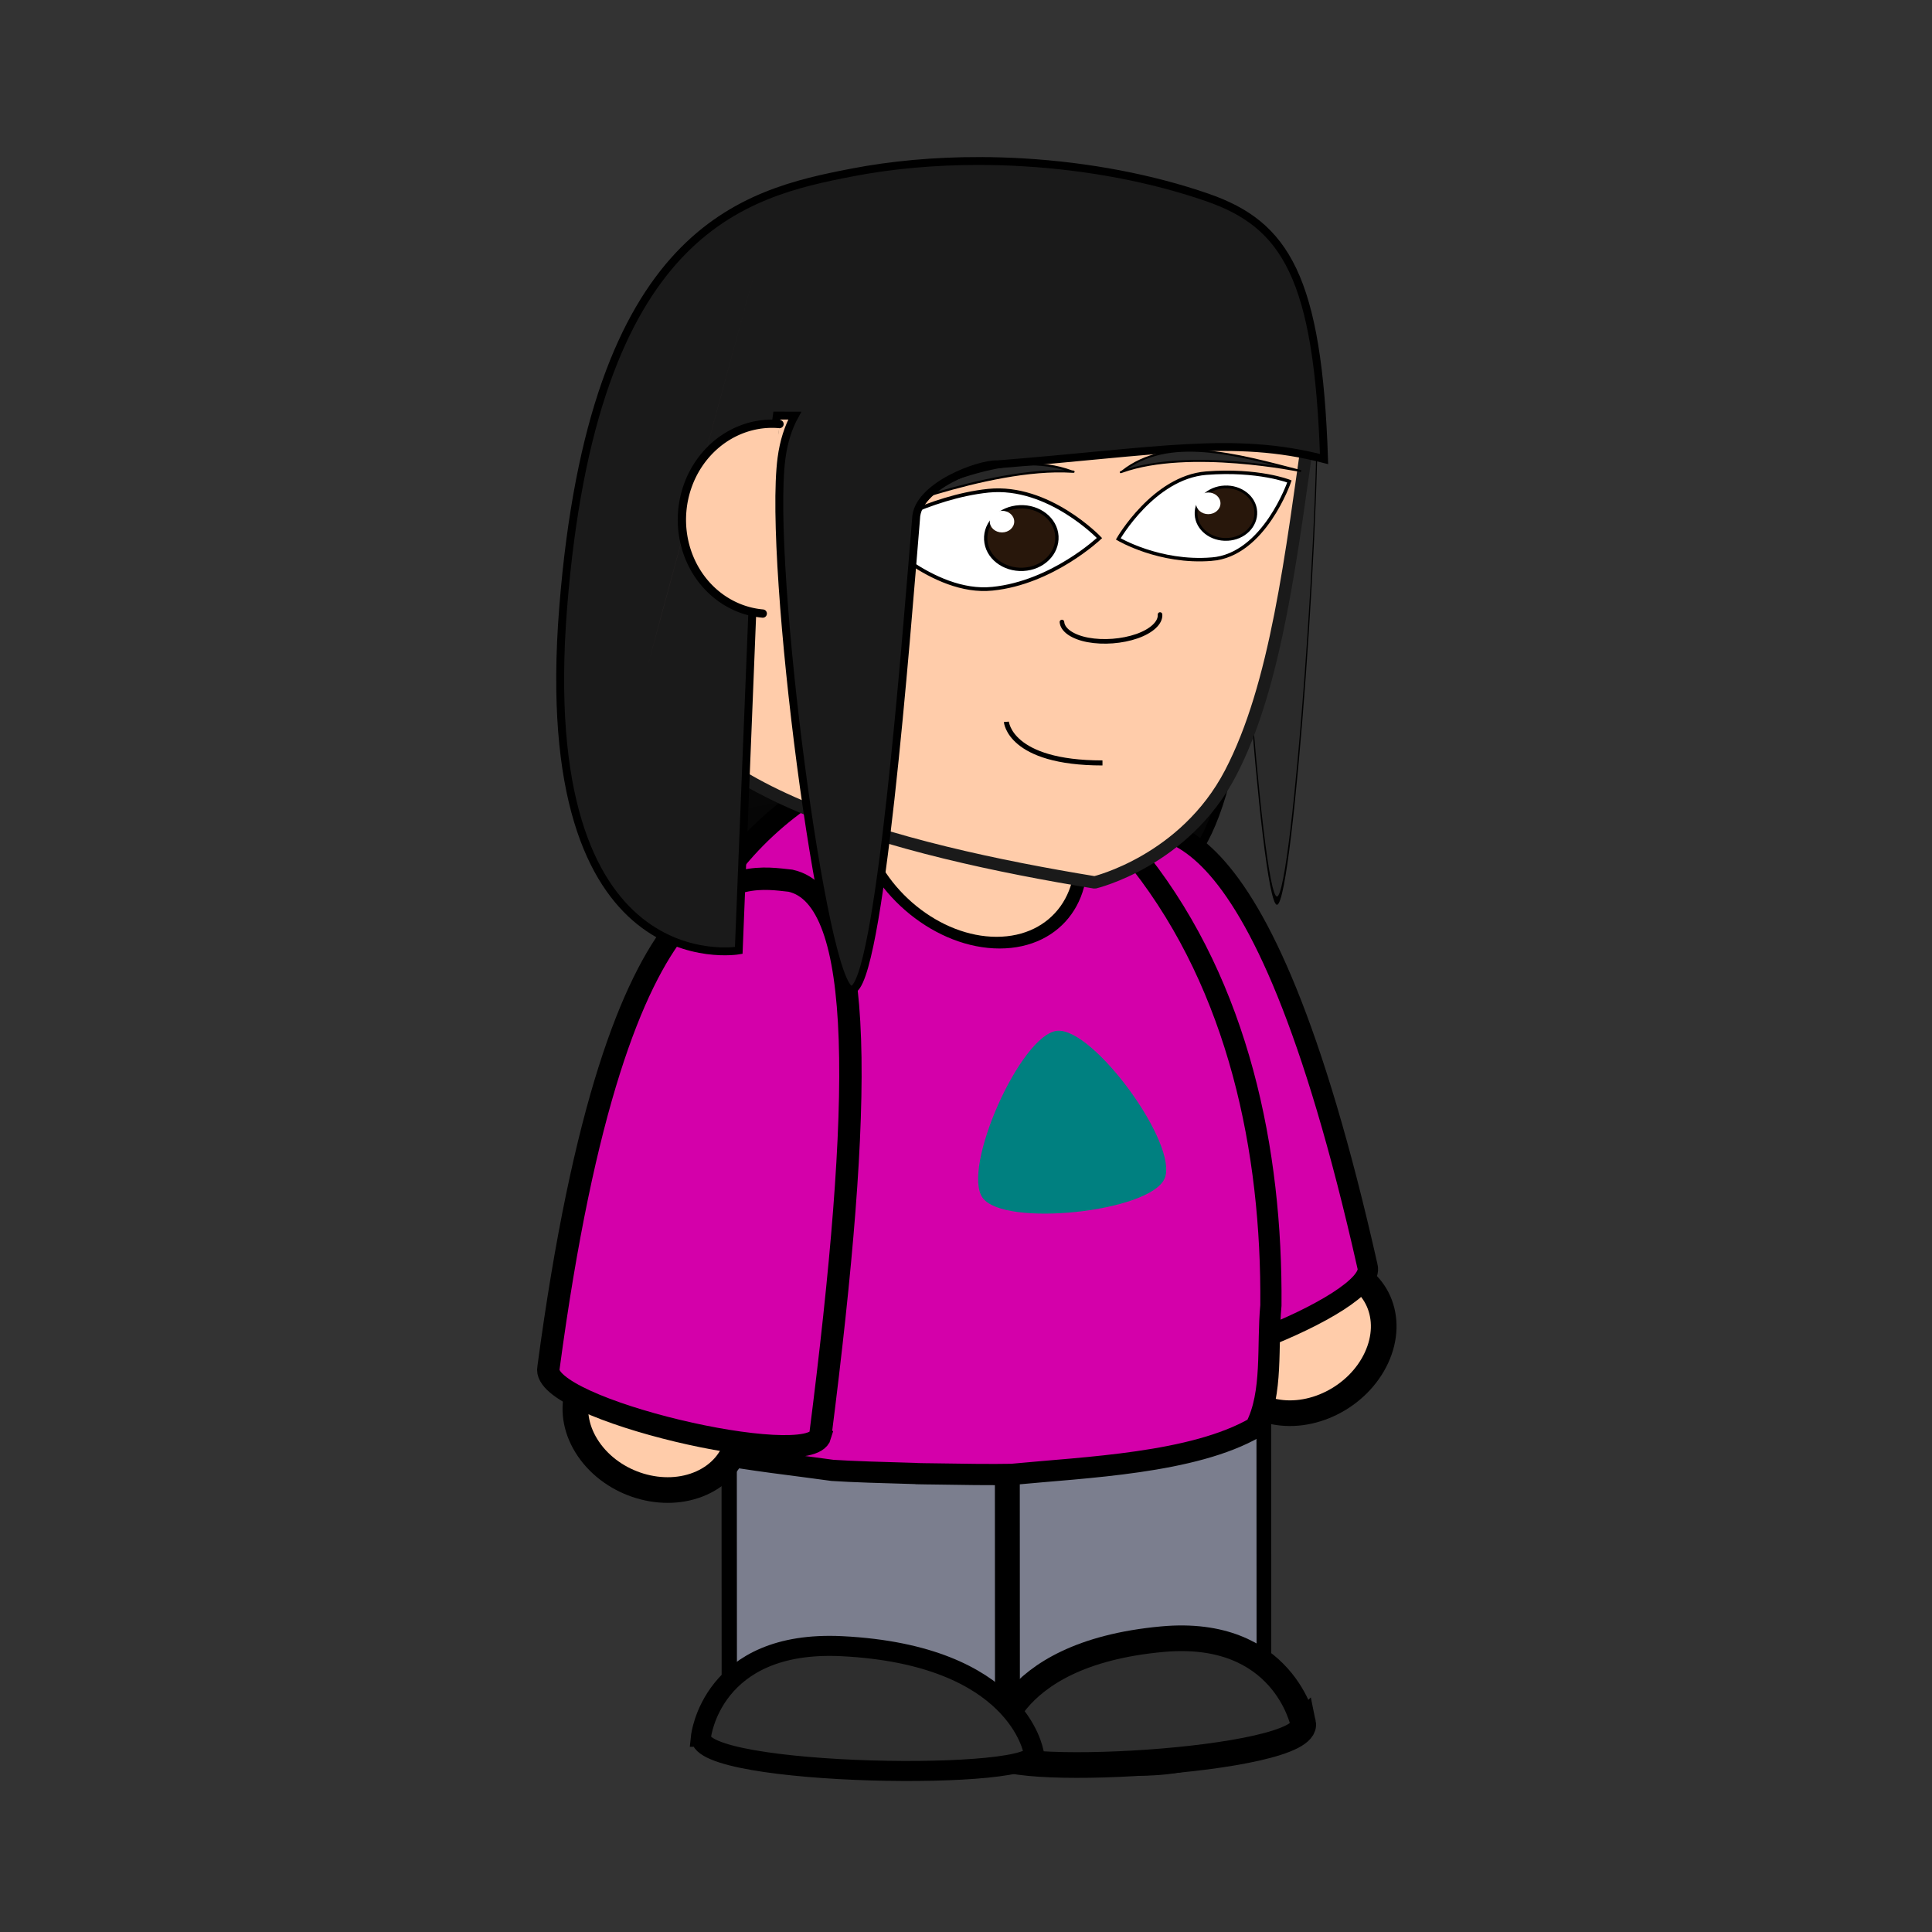 <svg:svg xmlns:dc="http://purl.org/dc/elements/1.1/" xmlns:ns1="http://sodipodi.sourceforge.net/DTD/sodipodi-0.dtd" xmlns:ns2="http://www.inkscape.org/namespaces/inkscape" xmlns:ns3="http://www.w3.org/1999/xlink" xmlns:ns5="http://creativecommons.org/ns#" xmlns:rdf="http://www.w3.org/1999/02/22-rdf-syntax-ns#" xmlns:svg="http://www.w3.org/2000/svg" height="167.984" id="svg4983" version="1.1" viewBox="-46.701 -13.656 167.984 167.984" width="167.984" ns1:docname="mix and match starter.svg" ns2:version="0.91 r13725">
  <svg:rect x="-46.701" y="-13.656" width="167.984" height="167.984" fill="#333333" stroke="none"/>
  <svg:defs id="defs4985">
    <svg:linearGradient gradientTransform="matrix(0.438,0.081,-0.088,0.405,43.977,318.445)" gradientUnits="userSpaceOnUse" id="linearGradient4284" x1="120.427" x2="50.82" y1="161.049" y2="-15.541" ns2:collect="always" ns3:href="#linearGradient9014" />
    <svg:linearGradient id="linearGradient9014" ns2:collect="always">
      <svg:stop id="stop9016" offset="0" style="stop-color:#060606;stop-opacity:1" />
      <svg:stop id="stop9018" offset="1" style="stop-color:#383838;stop-opacity:1" />
    </svg:linearGradient>
  </svg:defs>
  <ns1:namedview bordercolor="#666666" borderopacity="1.0" fit-margin-bottom="0" fit-margin-left="0" fit-margin-right="0" fit-margin-top="0" id="base" pagecolor="#ffffff" showgrid="false" ns2:current-layer="layer1" ns2:cx="17.664108" ns2:cy="133.37838" ns2:document-units="px" ns2:pageopacity="0.0" ns2:pageshadow="2" ns2:window-height="801" ns2:window-maximized="1" ns2:window-width="1536" ns2:window-x="-8" ns2:window-y="-8" ns2:zoom="1.4" />
  <svg:g id="layer1" transform="translate(-37.513,-340.473)" ns2:groupmode="layer" ns2:label="Layer 1">
    <svg:rect height="41.462" id="rect6560" rx="11.679" ry="5.594" style="fill:#7b7e8e;fill-rule:evenodd;stroke:#000000;stroke-width:1.329;stroke-linecap:round;stroke-linejoin:round" transform="matrix(1,-2.102769e-4,5.2357933e-4,1,0,0)" width="23.766" x="53.976" y="437.628" />
    <svg:path d="m 110.495,444.87 c -1.595,3.448 -5.726,5.513 -9.225,4.612 -3.5,-0.901 -5.043,-4.426 -3.448,-7.874 1.595,-3.448 5.726,-5.513 9.225,-4.612 3.5,0.901 5.043,4.426 3.448,7.874 z" id="path3954-8-5-3-0-1-4-1-0-3-16-1" style="fill:#ffccaa;fill-opacity:1;fill-rule:evenodd;stroke:#000000;stroke-width:2.23;stroke-linecap:round;stroke-linejoin:round" ns2:connector-curvature="0" />
    <svg:path d="m 305.524,167.189 c -35.758,0 -107.275,-123.871 -89.396,-154.838 17.879,-30.968 160.913,-30.968 178.792,-5e-6 17.879,30.968 -53.638,154.838 -89.396,154.838 z" id="path4478" style="opacity:1;fill:#2a2a2a;fill-opacity:1;stroke:#000000;stroke-width:2.401;stroke-linecap:round;stroke-miterlimit:4;stroke-dasharray:none;stroke-opacity:1" transform="matrix(0.038,0,0,0.299,90.232,355.136)" ns1:arg1="1.5707963" ns1:arg2="2.6179939" ns1:cx="305.52405" ns1:cy="63.963249" ns1:r1="103.2256" ns1:r2="51.612801" ns1:sides="3" ns1:type="star" ns2:flatsided="true" ns2:randomized="0" ns2:rounded="0.2" ns2:transform-center-y="11.730112" />
    <svg:rect height="41.515" id="rect3252-6-7-2-7-1-6-3-5-6-7-4" rx="10.74" ry="5.601" style="fill:#7b7e8e;fill-rule:evenodd;stroke:#000000;stroke-width:1.276;stroke-linecap:round;stroke-linejoin:round" transform="matrix(1,-2.2894189e-4,4.8089339e-4,1,0,0)" width="21.857" x="78.624" y="439.08" />
    <svg:path d="m 94.986,353.54 c 0,0 -102.379,58.803 -2.276,49.105 0,0 6.031,-0.167 7.053,-27.624 0.298,-8.021 -1.199,-15.626 -0.638,-20.802 z" id="path4201" style="fill:url(#linearGradient4284);fill-opacity:1;stroke:#000000;stroke-width:0.713px;stroke-linecap:butt;stroke-linejoin:miter;stroke-opacity:1" ns1:nodetypes="ccscc" ns2:connector-curvature="0" />
    <svg:path d="m 89.54,444.935 c 1.053,2.879 21.179,-4.71 20.171,-8.019 -9.498,-42.203 -18.772,-38.5 -22.318,-37.681 -5.304,4.222 -3.74,18.79 2.147,45.7 z" id="path4553-8-2-8-8-9-0-6-2-9" style="fill:#d400aa;fill-opacity:1;stroke:#000000;stroke-width:1.778" ns2:connector-curvature="0" />
    <svg:path d="m 73.143,392.088 c -0.099,-8.2e-4 -0.198,0 -0.297,0 -0.056,0 -0.112,-0.009 -0.168,-0.009 -0.086,0 -0.175,-0.009 -0.262,-0.009 l 0,0.021 c -6.639,0.216 -12.9,4.051 -17.168,8.973 -9.145,10.479 -12.938,24.463 -13.646,37.946 0.126,3.465 -0.678,7.604 0.691,10.636 5.208,3.367 14.55,4.118 20.906,5.018 1.691,0.113 4.379,0.193 7.298,0.274 l 0,0.009 c 0.306,0.009 0.598,0.01 0.9,0.016 l 0.089,0 c 2.92,0.048 5.61,0.086 7.305,0.048 6.403,-0.619 15.778,-0.956 21.185,-4.089 1.552,-2.968 1.002,-7.136 1.339,-10.591 0.115,-13.497 -2.82,-27.629 -11.314,-38.497 -3.962,-5.104 -9.981,-9.21 -16.598,-9.719 l 0,-0.03 c -0.087,0 -0.175,-0.009 -0.262,-0.009 z" id="path3932-5-3-3-6-1-5-5-0-2-8-4" style="fill:#d400aa;fill-rule:evenodd;stroke:#000000;stroke-width:1.844;stroke-linecap:round;stroke-linejoin:round" ns2:connector-curvature="0" />
    <svg:ellipse cx="-29.357" cy="412.779" id="path6544" rx="9.389" ry="9.95" style="opacity:1;fill:#ffccaa;fill-opacity:1;stroke:#000000;stroke-width:1.051;stroke-linecap:round;stroke-linejoin:bevel;stroke-miterlimit:4;stroke-dasharray:none;stroke-dashoffset:0;stroke-opacity:1" transform="matrix(1,0,0.253,0.967,0,0)" />
    <svg:path d="m 41.981,452.813 c 2.135,3.122 6.543,4.44 9.846,2.945 3.303,-1.495 4.25,-5.238 2.115,-8.36 -2.135,-3.122 -6.543,-4.44 -9.846,-2.945 -3.303,1.495 -4.25,5.238 -2.115,8.36 z" id="path3954-8-5-7-3-4-8-9-1-79-80" style="fill:#ffccaa;fill-opacity:1;fill-rule:evenodd;stroke:#000000;stroke-width:2.23;stroke-linecap:round;stroke-linejoin:round" ns2:connector-curvature="0" />
    <svg:path d="m 62.142,451.625 c -0.872,3.153 -24.413,-2.285 -23.64,-5.883 6.087,-45.485 16.958,-42.763 21.048,-42.349 6.611,1.476 6.282,19.25 2.591,48.231 z" id="path4553-7-9-8-3-7-1-72-6" style="fill:#d400aa;fill-opacity:1;stroke:#000000;stroke-width:1.946" ns2:connector-curvature="0" />
    <svg:path d="m 80.842,345.334 c -10.812,-2.169 -21.472,-2.05 -28.92,7.224 -7.477,9.294 -5.462,17.703 -5.008,30.323 0.454,12.62 22.541,17.945 39.08,20.661 0,0 7.812,-1.854 11.8,-9.488 3.988,-7.634 5.278,-18.817 6.976,-30.768 -3.335,-11.463 -13.125,-15.733 -23.927,-17.953 z" id="path4171" style="fill:#ffccaa;fill-opacity:1;fill-rule:nonzero;stroke:#1a1a1a;stroke-width:1.075;stroke-linecap:round;stroke-linejoin:bevel;stroke-miterlimit:4;stroke-dasharray:none;stroke-opacity:1" ns1:nodetypes="cczczcc" ns2:connector-curvature="0" />
    <svg:path d="m 77.102,378.007 c 5.207,-0.522 9.308,-4.408 9.308,-4.408 0,0 -4.424,-4.641 -9.653,-4.115 -5.205,0.54 -10.064,3.545 -10.064,3.545 0,0 5.182,5.522 10.409,4.978 z" id="path4467" style="fill:#ffffff;fill-opacity:1;fill-rule:nonzero;stroke:#000000;stroke-width:0.323px;stroke-linecap:butt;stroke-linejoin:miter;stroke-miterlimit:4;stroke-dasharray:none;stroke-opacity:1" ns2:connector-curvature="0" />
    <svg:path d="m 84.008,367.812 c -5.419,-2.007 -11.908,1.195 -18.277,4.149 0,0 10.992,-4.588 18.26,-4.134 0.378,0.024 0.017,-0.016 0.017,-0.016 z" id="path4927" style="opacity:1;fill:#272727;fill-opacity:1;stroke:#000000;stroke-width:0.189;stroke-linecap:round;stroke-linejoin:bevel;stroke-miterlimit:4;stroke-dasharray:none;stroke-dashoffset:0;stroke-opacity:1" ns1:nodetypes="ccsc" ns2:connector-curvature="0" />
    <svg:path d="m 104.115,476.648 c 0,0 -1.696,-8.278 -12.252,-7.307 -14.2,1.306 -14.606,9.648 -14.606,9.648 -0.832,2.584 27.567,1.041 26.859,-2.342 z" id="path4010-7-3-7-4-8-5-4-5-9-3-6" style="fill:#2e2e2e;stroke:#000000;stroke-width:2.23" ns2:connector-curvature="0" />
    <svg:path d="m 75.924,340.815 c -3.843,-0.003 -7.584,0.334 -11.028,1 -9.385,1.815 -22.5,4.873 -25.117,37.832 -2.618,32.959 15.266,29.808 15.266,29.808 l 1.269,-31.657 2.042,-14.846 c 0,0 0.781,7.5e-4 1.56,0.003 -0.553,1.001 -0.961,2.234 -1.154,3.7 -1.216,9.245 3.649,46.225 6.081,46.225 2.432,0 4.766,-30.659 5.619,-40.951 0.047,-2.814 5.474,-4.82 7.088,-4.739 13.979,-1.108 20.437,-2.504 28.387,-0.461 -0.521,-15.816 -3.359,-20.382 -10.126,-22.736 -4.798,-1.665 -10.34,-2.724 -16.018,-3.061 -1.296,-0.077 -2.588,-0.115 -3.869,-0.116 z" id="path4282" style="fill:#1a1a1a;fill-opacity:1;stroke:#000000;stroke-width:0.685px;stroke-linecap:butt;stroke-linejoin:miter;stroke-opacity:1" ns1:nodetypes="ccsccccssccccssc" ns2:connector-curvature="0" />
    <svg:path d="m 95.873,374.217 c -1.829,0.103 -3.386,-1.091 -3.493,-2.686 -0.106,-1.574 1.267,-2.945 3.096,-3.048 1.807,-0.103 3.364,1.091 3.471,2.665 0.107,1.595 -1.267,2.967 -3.074,3.069 z" id="path4181" style="fill:#28170b;fill-opacity:1;fill-rule:nonzero;stroke:#000000;stroke-width:0.305px;stroke-linecap:butt;stroke-linejoin:miter;stroke-miterlimit:4;stroke-dasharray:none;stroke-opacity:1" ns2:connector-curvature="0" />
    <svg:path d="m 56.751,349.278 c -9.589,35.218 -9.65,35.529 -9.65,35.529 z" id="path4197" style="fill:#483737;fill-opacity:1;fill-rule:nonzero;stroke:none" ns2:connector-curvature="0" />
    <svg:path d="m 373.617,-90.372 a 8.272,7.754 0 0 1 -4.136,6.716 8.272,7.754 0 0 1 -8.272,0 8.272,7.754 0 0 1 -4.136,-6.716" id="ellipse4167" style="opacity:1;fill:#ffccaa;fill-opacity:1;stroke:#000000;stroke-width:0.72;stroke-linecap:round;stroke-linejoin:bevel;stroke-miterlimit:4;stroke-dasharray:none;stroke-dashoffset:0;stroke-opacity:1" transform="matrix(-0.088,0.996,-0.996,-0.089,0,0)" ns1:cx="365.34479" ns1:cy="-90.37175" ns1:end="3.1415927" ns1:open="true" ns1:rx="8.2723064" ns1:ry="7.7544365" ns1:start="0" ns1:type="arc" />
    <svg:path d="m 86.67,393.153 c -8.093,0 -8.355,-3.576 -8.355,-3.576" id="path4459" style="fill:none;fill-rule:evenodd;stroke:#000000;stroke-width:0.438px;stroke-linecap:butt;stroke-linejoin:miter;stroke-opacity:1" ns1:nodetypes="cc" ns2:connector-curvature="0" />
    <svg:path d="m 88.376,367.819 c 4.027,-3.189 9.867,-1.506 15.563,-0.038 0,0 -9.739,-2.032 -15.547,0.05 -0.302,0.108 -0.016,-0.012 -0.016,-0.012 z" id="path4925" style="opacity:1;fill:#272727;fill-opacity:1;stroke:#000000;stroke-width:0.173;stroke-linecap:round;stroke-linejoin:bevel;stroke-miterlimit:4;stroke-dasharray:none;stroke-dashoffset:0;stroke-opacity:1" ns1:nodetypes="ccsc" ns2:connector-curvature="0" />
    <svg:path d="m 96.166,375.435 c -4.547,0.371 -8.122,-1.76 -8.122,-1.76 0,0 3.071,-5.347 7.637,-5.718 4.548,-0.352 7.244,0.72 7.244,0.72 0,0 -2.192,6.406 -6.759,6.759 z" id="path4465" style="fill:#ffffff;fill-opacity:1;fill-rule:nonzero;stroke:#000000;stroke-width:0.302px;stroke-linecap:butt;stroke-linejoin:miter;stroke-miterlimit:4;stroke-dasharray:none;stroke-opacity:1" ns1:nodetypes="ccccc" ns2:connector-curvature="0" />
    <svg:path d="m 91.675,380.248 c 0.053,0.704 -0.719,1.43 -1.999,1.882 -1.3,0.453 -2.922,0.577 -4.275,0.326 -1.332,-0.253 -2.202,-0.853 -2.255,-1.557" id="path4457" style="fill:none;stroke:#000000;stroke-width:0.398px;stroke-linecap:round;stroke-linejoin:bevel;stroke-miterlimit:4;stroke-dasharray:none;stroke-opacity:1" ns2:connector-curvature="0" />
    <svg:path d="m 51.758,477.827 c 0,0 0.894,-8.447 12.265,-7.876 15.296,0.768 16.652,9.199 16.652,9.199 1.174,2.584 -29.298,2.13 -28.916,-1.323 z" id="path4010-1-9-2-6-6-6-8-1-7-3-9-7" style="fill:#2e2e2e;stroke:#000000;stroke-width:1.743" ns2:connector-curvature="0" />
    <svg:g id="g6550" transform="matrix(0.962,0,0,0.962,8.726,15.041)">
      <svg:path d="m 73.86,375.549 c -1.791,0.085 -3.302,-1.104 -3.389,-2.676 -0.086,-1.55 1.273,-2.888 3.065,-2.973 1.77,-0.085 3.281,1.104 3.367,2.655 0.086,1.572 -1.273,2.909 -3.043,2.994 z" id="path4471" style="fill:#28170b;fill-opacity:1;fill-rule:nonzero;stroke:#000000;stroke-width:0.3px;stroke-linecap:butt;stroke-linejoin:miter;stroke-miterlimit:4;stroke-dasharray:none;stroke-opacity:1" ns2:connector-curvature="0" />
      <svg:ellipse cx="71.942" cy="371.235" id="path6546" rx="1.105" ry="0.979" style="opacity:1;fill:#ffffff;fill-opacity:1;stroke:none;stroke-width:1.222;stroke-linecap:round;stroke-linejoin:bevel;stroke-miterlimit:4;stroke-dasharray:none;stroke-dashoffset:0;stroke-opacity:1" />
    </svg:g>
    <svg:g id="g6554" transform="matrix(0.962,0,0,0.962,7.953,15.213)">
      <svg:path d="m 93.13,372.663 c -1.502,0.071 -2.77,-0.926 -2.842,-2.244 -0.072,-1.3 1.068,-2.422 2.57,-2.494 1.484,-0.071 2.751,0.926 2.824,2.226 0.072,1.318 -1.068,2.44 -2.552,2.511 z" id="path4469" style="fill:#28170b;fill-opacity:1;fill-rule:nonzero;stroke:#000000;stroke-width:0.251px;stroke-linecap:butt;stroke-linejoin:miter;stroke-miterlimit:4;stroke-dasharray:none;stroke-opacity:1" ns2:connector-curvature="0" />
      <svg:ellipse cx="91.387" cy="369.404" id="ellipse6548" rx="1.105" ry="0.979" style="opacity:1;fill:#ffffff;fill-opacity:1;stroke:none;stroke-width:1.222;stroke-linecap:round;stroke-linejoin:bevel;stroke-miterlimit:4;stroke-dasharray:none;stroke-dashoffset:0;stroke-opacity:1" />
    </svg:g>
    <svg:path d="m 90.293,429.878 c -1.662,2.712 -14.381,2.378 -15.898,-0.417 -1.518,-2.795 5.131,-13.643 8.311,-13.56 3.18,0.084 9.25,11.265 7.588,13.977 z" id="path6558" style="opacity:1;fill:#008080;fill-opacity:1;stroke:none;stroke-width:1.222;stroke-linecap:round;stroke-linejoin:bevel;stroke-miterlimit:4;stroke-dasharray:none;stroke-dashoffset:0;stroke-opacity:1" transform="matrix(0.991,-0.131,0.131,0.991,-53.73,15.122)" ns1:arg1="0.54985318" ns1:arg2="1.5970507" ns1:cx="82.464447" ns1:cy="425.07944" ns1:r1="9.1821146" ns1:r2="4.5910573" ns1:sides="3" ns1:type="star" ns2:flatsided="true" ns2:randomized="0" ns2:rounded="0.2" ns2:transform-center-x="-0.35596281" ns2:transform-center-y="-1.185712" />
  </svg:g>
</svg:svg>
